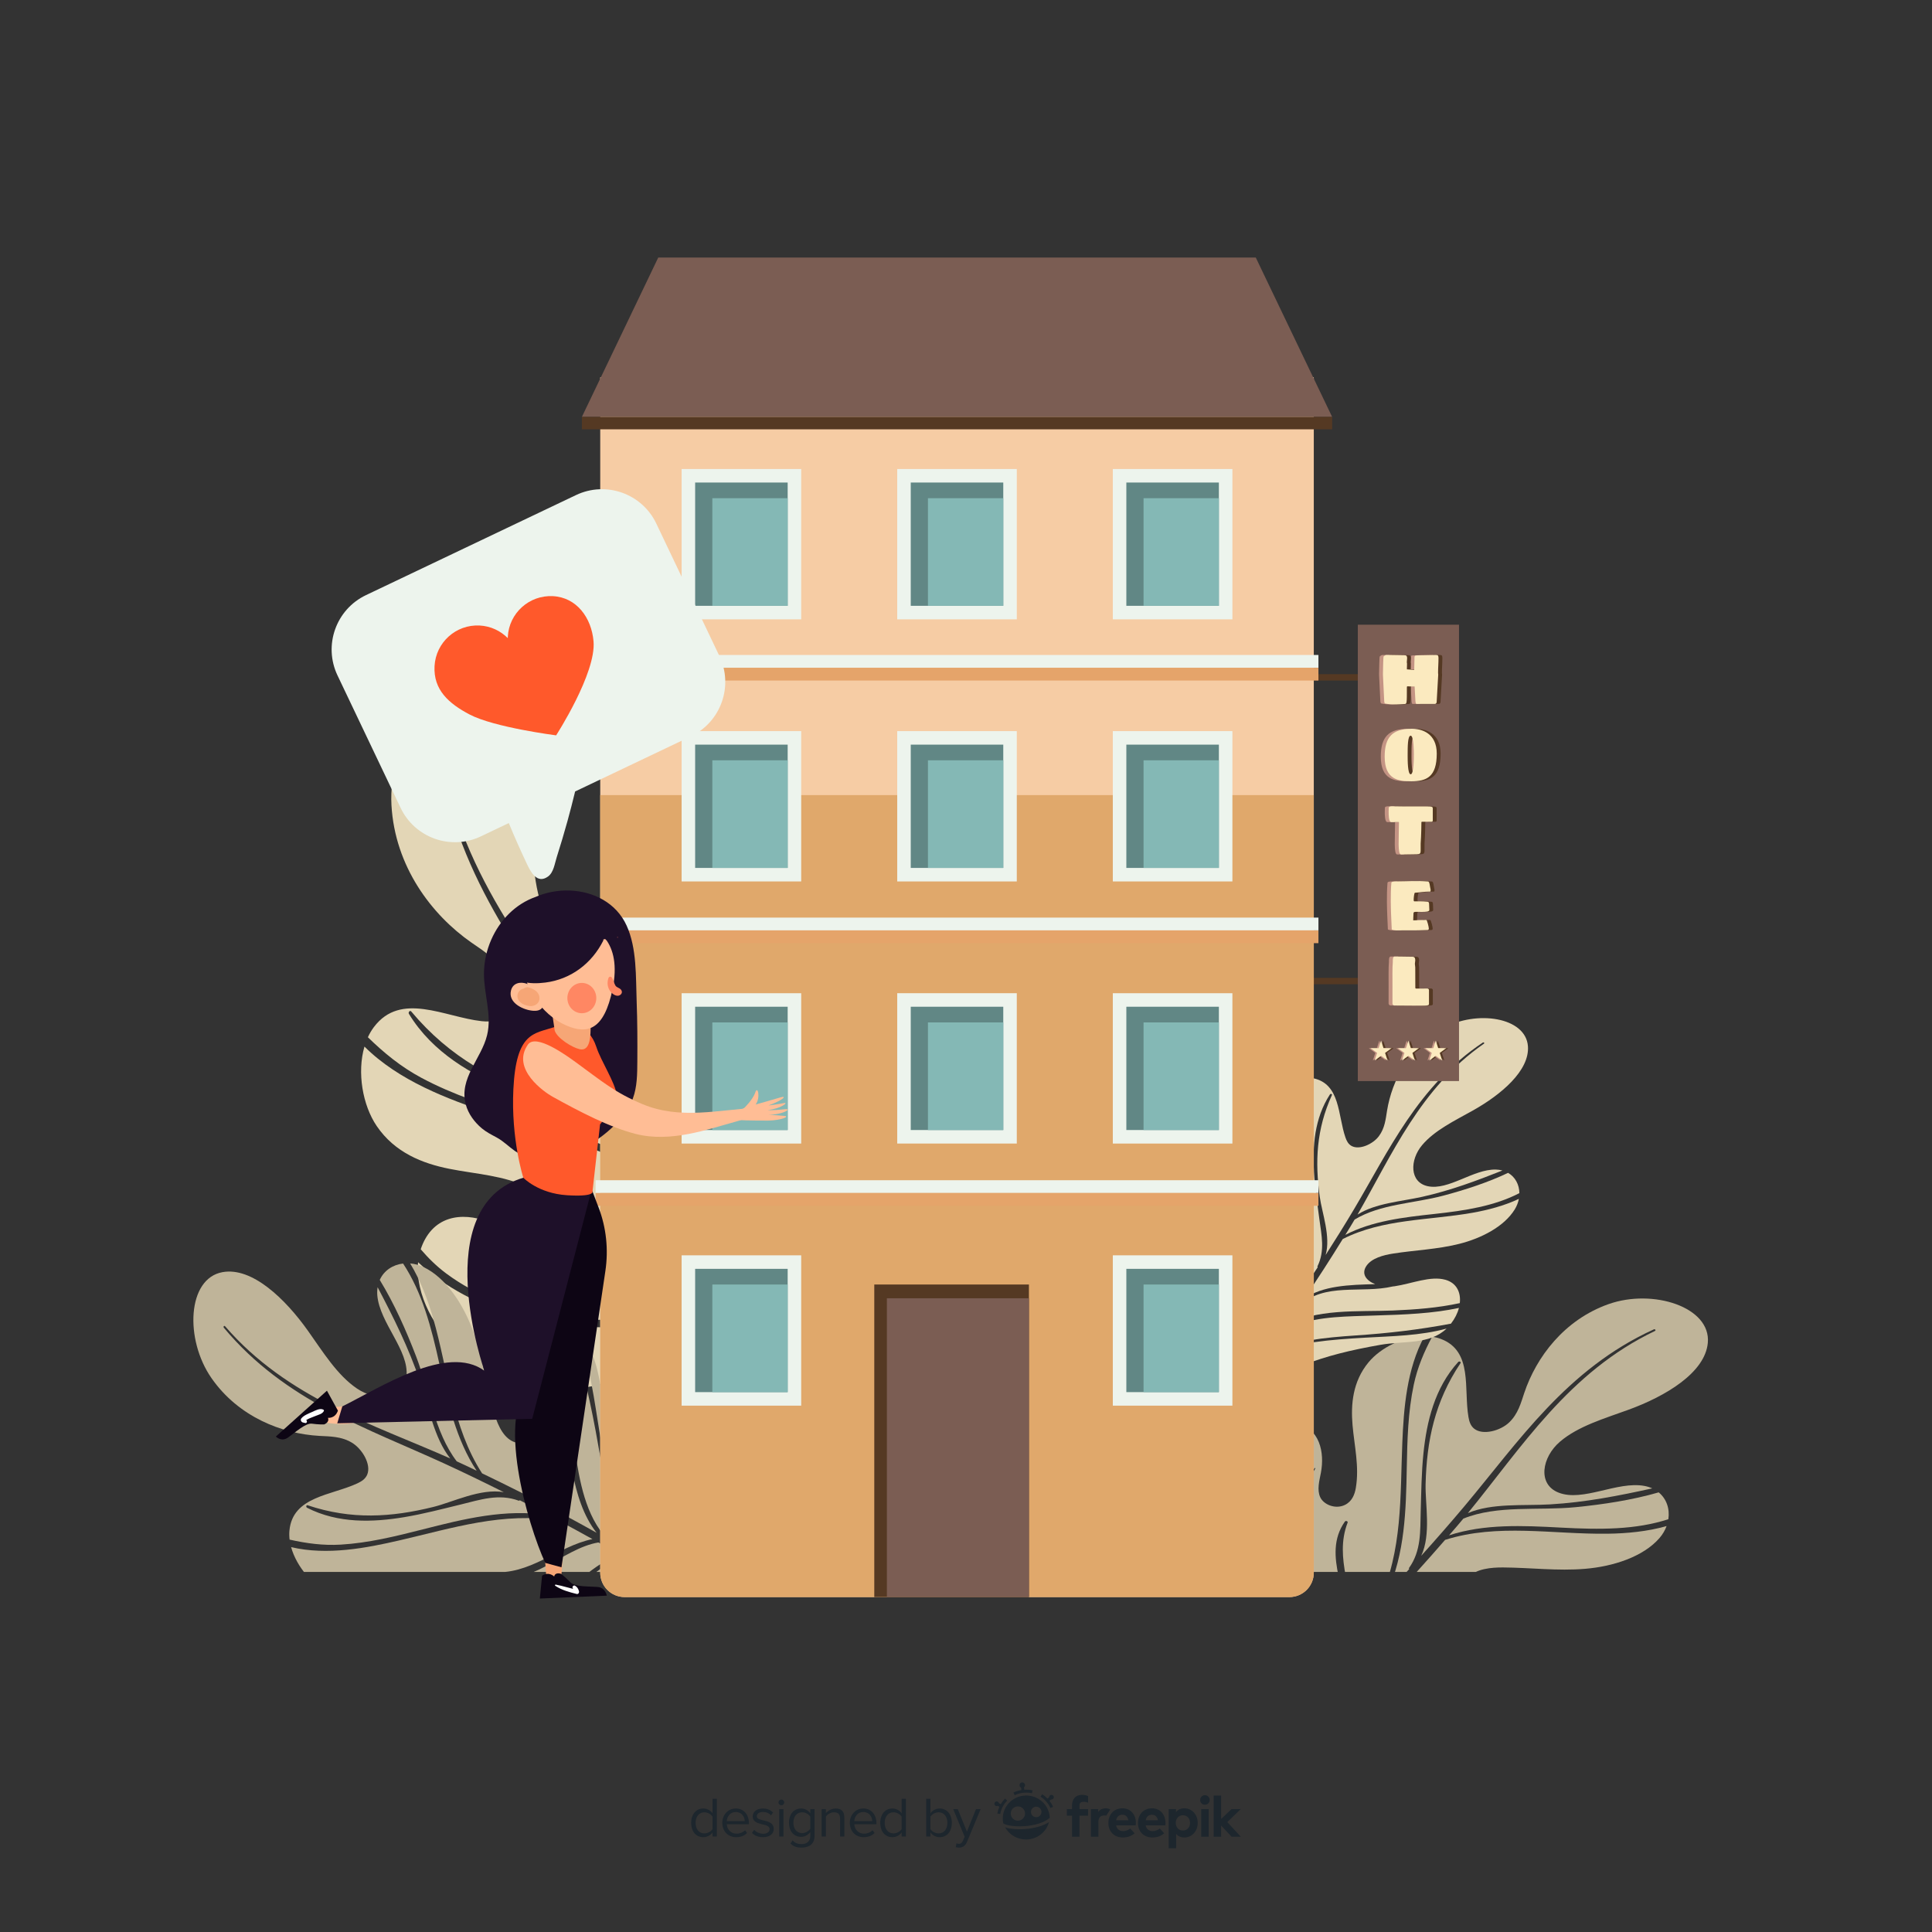 <?xml version="1.0" encoding="utf-8"?>
<!-- Generator: Adobe Illustrator 27.5.0, SVG Export Plug-In . SVG Version: 6.00 Build 0)  -->
<svg version="1.1" xmlns="http://www.w3.org/2000/svg" xmlns:xlink="http://www.w3.org/1999/xlink" x="0px" y="0px"
	 viewBox="0 0 500 500" style="enable-background:new 0 0 500 500;" xml:space="preserve">
<rect x="0" y="0" width="500" height="500" fill="#333333" stroke="none"/>
<g id="BACKGROUND">
	<g>
		<defs>
			<rect id="SVGID_1_" x="9.321" y="145.371" width="455.96" height="261.441"/>
		</defs>
		<clipPath id="SVGID_00000075141281026471037320000004611951156482205350_">
			<use xlink:href="#SVGID_1_"  style="overflow:visible;"/>
		</clipPath>
		<g style="clip-path:url(#SVGID_00000075141281026471037320000004611951156482205350_);">
			<path style="fill:#BFB499;" d="M386.09,423.522c-10.642-1.28-24.693-4.796-34.777-0.491c1.883-1.899,3.735-3.818,5.579-5.741
				c9.142-6.242,20.07-0.621,30.393-1.33c0.19,0.012,0.379,0.03,0.569,0.033c5.533,0.072,11.814-1.518,16.276,0.577
				c3.372,1.583,4.228,4.787,3.309,8.055C400.329,425.003,393.144,424.371,386.09,423.522z"/>
			<path style="fill:#BFB499;" d="M325.704,388.898c-0.027,7.241,1.48,14.466,3.561,21.514c2.594,8.783,7.426,17.694,4.786,26.781
				c-0.018,0.062-0.016,0.119-0.007,0.173c-2.821,2.713-5.666,5.414-8.533,8.102c1.906-4.826,4.13-10.46,4.13-10.46
				c0.564-10.157-8.647-17.843-13.197-26.836c-4.217-8.334-4.368-18.21-0.423-27.509c2.288-5.392,8.051-11.384,14.437-12.593
				C327.034,374.758,325.727,382.475,325.704,388.898z"/>
			<path style="fill:#BFB499;" d="M372.969,429.421c-9.739-0.934-19.342-1.455-28.732,0.587c1.631-1.574,3.232-3.169,4.834-4.763
				c7.201-3.826,16.352-2.961,24.627-1.931c8.969,1.117,17.91,2.583,26.994,2.833c1.998,0.055,4.092,0.036,6.223-0.058
				c-0.715,1.618-1.853,3.186-3.312,4.529C393.247,430.873,383.449,430.426,372.969,429.421z"/>
			<path style="fill:#BFB499;" d="M358.772,415.325c5.231-5.518,10.294-11.133,15.22-16.808c13.648-4.311,27.741-1.417,42.029-1.592
				c4.976-0.061,10.407-0.578,15.293-1.986c-0.397,1.083-1.001,2.136-1.83,3.094c-4.232,4.889-12.039,7.37-19.223,7.972
				s-14.146-0.304-21.252-0.349c-3.156-0.02-6.903,0.357-8.925,2.46c-2.168,2.255-0.846,4.662,1.767,6.214
				C373.911,413.25,365.133,412.048,358.772,415.325z"/>
			<path style="fill:#BFB499;" d="M356.877,414.46c-2.262,2.379-4.544,4.745-6.849,7.096c0.585-9.284-4.877-18.149-1.262-27.516
				c0.13-0.336-0.492-0.571-0.71-0.261c-6.22,8.809,1.694,19.538,0.723,29.042c-1.464,1.485-2.921,2.975-4.401,4.45
				c-0.724-7.294-4.914-13.68-7.57-20.617c-3.615-9.44-1.639-17.986,3.592-26.616c0.054-0.089-0.099-0.17-0.167-0.084
				c-4.934,6.229-6.605,14.009-5.639,21.326c1.215,9.203,7.841,17.268,8.944,26.492c0.01,0.087,0.058,0.154,0.117,0.21
				c-2.653,2.638-5.335,5.26-8.036,7.871c1.414-5.757-0.22-11.343-2.134-17.057c-2.506-7.481-4.904-14.978-5.81-22.696
				c-0.865-7.371-0.448-14.863,2.174-21.96c0.845-2.288,1.956-4.34,3.226-6.285c0.722,0.02,1.448,0.106,2.172,0.27
				c6.318,1.431,7.615,7.732,6.596,13.046c-0.409,2.133-1.035,4.374-0.177,6.288c0.858,1.913,3.916,3.221,6.398,2.011
				c1.876-0.915,2.542-2.755,2.818-4.367c0.945-5.528-0.371-10.869-0.843-16.278c-0.472-5.409,0.044-11.296,4.125-16.246
				c3.19-3.869,9.157-6.777,14.498-6.772c-4.625,8.449-5.382,18.818-5.741,27.54C362.347,387.277,363.009,401.29,356.877,414.46z"/>
			<path style="fill:#BFB499;" d="M390.597,368.097c2.29-2.205,3.005-4.991,3.887-7.62c3.097-9.231,10.301-18.893,21.796-22.967
				c11.495-4.074,26.544,0.746,25.704,10.015c-0.702,7.742-10.94,13.819-20.503,17.307c-6.257,2.282-13.043,4.24-17.757,8.274
				c-4.715,4.034-5.875,11.021-0.362,13.183c6.32,2.478,15.154-3.031,22.215-1.732c0.745,0.137,1.414,0.36,2.028,0.636
				c-8.676,1.902-17.193,3.596-26.466,4.142c-6.843,0.403-15.025-0.408-21.254,2.262c13.866-16.961,26.143-36.521,48.414-47.143
				c0.322-0.154,0.043-0.564-0.286-0.414c-22.579,10.286-34.975,29.042-48.983,45.724c-3.653,4.351-7.408,8.632-11.223,12.874
				c2.606-5.497,1.008-13.432,1.136-18.545c0.283-11.264,2.37-21.362,9.036-31.311c0.213-0.318-0.334-0.588-0.597-0.299
				c-6.109,6.701-8.154,15.461-8.994,23.611c-0.516,5.008-0.565,10.043-0.712,15.068c-0.148,5.044,0.189,10.139-3.018,14.625
				c-0.073,0.102-0.03,0.206,0.05,0.282c-1.899,2.077-3.809,4.146-5.742,6.201c4.66-10.295,4.899-21.441,5.103-32.403
				c0.134-7.193,0.31-14.424,1.816-21.52c0.949-4.476,2.655-8.461,4.751-12.408c0.79,0.119,1.556,0.308,2.283,0.585
				c8.327,3.165,5.845,12.906,7.124,20.244c0.192,1.104,0.527,2.236,1.494,2.993C383.771,371.512,388.307,370.303,390.597,368.097z"
				/>
			<path style="fill:#BFB499;" d="M403.926,395.34c-9.818-0.529-19.798-0.989-28.913,2c0.679-0.787,1.372-1.567,2.045-2.356
				c0.555-0.65,1.105-1.307,1.654-1.967c8.843-3.577,19.416-2.007,29.068-2.962c7.087-0.702,14.595-1.83,21.489-3.832
				c2.051,1.681,2.902,4.294,2.499,6.947C423.249,395.94,414.034,395.885,403.926,395.34z"/>
			<path style="fill:#BFB499;" d="M376.062,430.626c8.255,0.874,17.436,2.224,25.916,1.309c-0.006,0.004-0.011,0.009-0.017,0.013
				c-6.144,4.228-13.938,1.609-21.591,1.699c-19.552,0.23-30.828,2.518-52.29,11.153c5.319-4.628,10.502-9.363,15.538-14.205
				C354.344,428.581,365.141,429.469,376.062,430.626z"/>
		</g>
		<g style="clip-path:url(#SVGID_00000075141281026471037320000004611951156482205350_);">
			<g>
				<path style="fill:#E3D6B6;" d="M197.695,277.405c-5.475,12.82-14.982,29.081-13.281,43.239
					c-1.685-3.043-3.406-6.054-5.135-9.057c-4.463-13.688,6.536-25.283,9.41-38.429c0.084-0.232,0.176-0.462,0.248-0.698
					c2.106-6.882,2.409-15.302,6.649-20.11c3.204-3.633,7.517-3.535,11.262-1.198C204.73,260.168,201.324,268.908,197.695,277.405z"
					/>
				<path style="fill:#E3D6B6;" d="M132.471,340.184c9.03,2.671,18.599,3.422,28.157,3.391c11.911-0.039,24.795-2.826,35.179,3.78
					c0.071,0.045,0.142,0.063,0.213,0.072c2.359,4.511,4.695,9.046,7.007,13.604c-5.331-4.137-11.554-8.966-11.554-8.966
					c-12.475-4.404-25.426,4.296-38.312,6.701c-11.941,2.229-24.325-1.179-34.498-9.493c-5.898-4.82-11.279-14.198-10.463-22.612
					C115.303,333.372,124.46,337.814,132.471,340.184z"/>
				<path style="fill:#E3D6B6;" d="M200.28,295.935c-4.714,11.818-8.863,23.618-9.733,36.085c-1.371-2.61-2.779-5.189-4.185-7.77
					c-2.154-10.384,2.259-21.494,6.56-31.449c4.661-10.791,9.748-21.419,13.37-32.669c0.796-2.474,1.535-5.096,2.194-7.791
					c1.76,1.482,3.303,3.474,4.447,5.785C209.479,271.147,205.352,283.218,200.28,295.935z"/>
				<path style="fill:#E3D6B6;" d="M177.509,308.525c-4.984-8.541-10.149-16.907-15.44-25.124
					c-0.411-18.61,8.336-35.15,13.322-53.052c1.736-6.235,3.07-13.203,3.091-19.816c1.207,0.89,2.302,2.028,3.196,3.412
					c4.563,7.064,4.816,17.715,2.951,26.903c-1.866,9.188-5.533,17.55-8.177,26.406c-1.174,3.933-2.069,8.748-0.18,12.039
					c2.025,3.529,5.512,2.754,8.402,0.058C180.434,288.868,175.736,299.389,177.509,308.525z"/>
				<path style="fill:#E3D6B6;" d="M175.74,310.575c2.146,3.69,4.268,7.401,6.364,11.136c-11.377-4.111-24.435-0.522-34.813-8.447
					c-0.373-0.285-0.892,0.406-0.585,0.791c8.732,10.974,25.009,5.002,36.521,9.676c1.321,2.368,2.65,4.73,3.953,7.115
					c-9.37-1.754-18.869,1.152-28.497,1.941c-13.103,1.074-23.052-4.506-31.92-14.179c-0.091-0.099-0.248,0.061-0.165,0.178
					c5.979,8.429,15.084,13.349,24.571,14.808c11.932,1.836,24.415-3.499,36.332-1.517c0.113,0.019,0.213-0.016,0.305-0.07
					c2.328,4.274,4.624,8.576,6.9,12.899c-6.672-3.863-14.241-3.858-22.073-3.549c-10.253,0.404-20.486,0.667-30.452-1.013
					c-9.518-1.604-18.719-4.855-26.625-10.713c-2.549-1.889-4.705-4.023-6.671-6.317c0.289-0.894,0.659-1.769,1.128-2.613
					c4.088-7.367,12.427-6.691,18.69-3.483c2.513,1.288,5.084,2.886,7.785,2.511c2.701-0.374,5.448-3.716,4.842-7.255
					c-0.459-2.676-2.513-4.177-4.426-5.108c-6.558-3.194-13.704-3.495-20.629-4.877c-6.925-1.382-14.086-4.17-18.779-11.068
					c-3.668-5.392-5.126-13.901-3.174-20.568c8.863,8.852,21.534,13.574,32.292,17.2
					C143.796,293.845,161.531,298.123,175.74,310.575z"/>
				<path style="fill:#E3D6B6;" d="M130.14,251.59c-1.919-3.662-5.136-5.569-8.097-7.628c-10.396-7.229-19.835-19.743-20.733-35.578
					c-0.899-15.835,10.6-32.868,21.866-28.443c9.41,3.697,13.267,18.692,14.138,31.902c0.57,8.643,0.543,17.828,3.862,25.183
					c3.319,7.355,11.62,11.349,16.326,5.255c5.396-6.987,1.736-20.023,5.93-28.365c0.442-0.88,0.965-1.634,1.533-2.3
					c-0.786,11.524-1.773,22.775-4.469,34.55c-1.989,8.69-5.982,18.609-4.918,27.358c-16.125-23.49-36.072-45.942-41.22-77.616
					c-0.074-0.458-0.688-0.259-0.621,0.206c4.617,31.935,23.517,54.244,39.243,77.809c4.101,6.145,8.078,12.393,11.985,18.701
					c-5.914-5.256-16.402-6.151-22.739-8.174c-13.959-4.456-25.806-10.74-35.799-22.687c-0.319-0.382-0.856,0.202-0.591,0.636
					c6.141,10.067,16.333,15.812,26.202,19.83c6.065,2.469,12.333,4.363,18.553,6.377c6.244,2.022,12.727,3.457,17.159,9.095
					c0.101,0.128,0.246,0.113,0.37,0.04c1.901,3.127,3.789,6.265,5.649,9.428c-11.155-9.568-24.984-13.927-38.595-18.175
					c-8.931-2.787-17.895-5.641-26.206-10.106c-5.242-2.816-9.596-6.397-13.76-10.452c0.436-0.943,0.952-1.83,1.562-2.638
					c6.985-9.243,18.242-2.596,27.869-1.521c1.449,0.162,2.983,0.157,4.281-0.774C131.917,261.355,132.059,255.252,130.14,251.59z"
					/>
				<path style="fill:#E3D6B6;" d="M169.007,244.872c-4.237,12.065-8.447,24.357-8.035,36.825c-0.735-1.134-1.456-2.284-2.196-3.412
					c-0.61-0.93-1.229-1.856-1.853-2.781c-1.245-12.344,4.568-24.971,6.89-37.369c1.705-9.103,3.032-18.888,3.044-28.224
					c2.846-1.949,6.418-2.059,9.584-0.589C176.795,220.966,173.37,232.451,169.007,244.872z"/>
				<path style="fill:#E3D6B6;" d="M202.911,292.513c4.099-9.988,9.128-20.958,11.074-31.879c0.003,0.009,0.007,0.017,0.01,0.026
					c3.04,9.211-3.068,17.987-5.743,27.575c-6.834,24.494-8.086,39.405-5.124,69.345c-3.84-8.327-7.864-16.523-12.074-24.572
					C192.446,318.882,197.488,305.726,202.911,292.513z"/>
			</g>
		</g>
		<g style="clip-path:url(#SVGID_00000075141281026471037320000004611951156482205350_);">
			<g>
				<path style="fill:#E3D6B6;" d="M360.502,339.161c-8.717,0.368-20.465-0.612-28.002,4.169c1.264-1.773,2.5-3.557,3.729-5.344
					c6.525-6.214,16.041-3.132,24.24-5.057c0.154-0.015,0.309-0.025,0.461-0.048c4.454-0.668,9.291-2.769,13.151-1.672
					c2.916,0.829,4.025,3.291,3.716,6.036C372.134,338.482,366.28,338.917,360.502,339.161z"/>
				<path style="fill:#E3D6B6;" d="M307.449,319.271c0.929,5.82,3.087,11.427,5.684,16.815c3.236,6.715,8.287,13.239,7.359,20.886
					c-0.006,0.052,0.003,0.097,0.017,0.14c-1.91,2.55-3.841,5.092-5.792,7.628c0.898-4.127,1.945-8.944,1.945-8.944
					c-0.88-8.233-9.288-13.199-14.123-19.826c-4.481-6.141-5.899-14.055-3.949-22.043c1.13-4.631,4.974-10.201,9.945-12.011
					C306.663,307.738,306.625,314.108,307.449,319.271z"/>
				<path style="fill:#E3D6B6;" d="M350.736,345.621c-7.946,0.527-15.729,1.369-23.004,4.242c1.104-1.479,2.181-2.97,3.259-4.46
					c5.282-4.019,12.748-4.525,19.53-4.783c7.351-0.28,14.726-0.275,22.056-1.267c1.612-0.218,3.292-0.508,4.992-0.863
					c-0.362,1.394-1.071,2.803-2.066,4.073C367.216,344.126,359.286,345.053,350.736,345.621z"/>
				<path style="fill:#E3D6B6;" d="M337.481,336.16c3.478-5.12,6.808-10.294,10.021-15.499c10.398-5.254,22.099-4.779,33.554-6.794
					c3.99-0.702,8.284-1.83,12.024-3.602c-0.177,0.922-0.524,1.847-1.064,2.726c-2.758,4.483-8.704,7.501-14.396,8.927
					c-5.692,1.426-11.404,1.612-17.118,2.509c-2.538,0.398-5.498,1.192-6.847,3.147c-1.446,2.096-0.068,3.856,2.235,4.76
					C349.371,332.507,342.161,332.693,337.481,336.16z"/>
				<path style="fill:#E3D6B6;" d="M335.846,335.714c-1.505,2.208-3.028,4.408-4.571,6.599c-0.749-7.534-6.299-13.94-4.625-21.939
					c0.06-0.287-0.47-0.394-0.605-0.117c-3.841,7.893,3.924,15.473,4.392,23.235c-0.981,1.385-1.956,2.773-2.951,4.153
					c-1.538-5.765-5.743-10.344-8.787-15.569c-4.143-7.109-3.677-14.234-0.607-21.852c0.032-0.078-0.102-0.124-0.145-0.045
					c-3.147,5.651-3.467,12.121-1.731,17.872c2.183,7.233,8.564,12.843,10.661,20.108c0.02,0.069,0.066,0.116,0.122,0.153
					c-1.785,2.468-3.595,4.926-5.422,7.377c0.381-4.81-1.665-9.083-3.952-13.422c-2.995-5.681-5.905-11.388-7.646-17.47
					c-1.663-5.808-2.31-11.881-1.135-17.926c0.379-1.949,1.002-3.743,1.767-5.472c0.583-0.078,1.177-0.105,1.78-0.068
					c5.263,0.32,7.132,5.212,7.011,9.615c-0.049,1.767-0.258,3.65,0.683,5.074c0.94,1.424,3.569,2.074,5.404,0.776
					c1.387-0.981,1.68-2.546,1.69-3.878c0.034-4.565-1.724-8.682-2.813-12.966c-1.089-4.283-1.447-9.08,1.182-13.592
					c2.055-3.527,6.467-6.646,10.758-7.343c-2.607,7.394-1.854,15.823-0.998,22.877C336.673,313.16,339.043,324.33,335.846,335.714z
					"/>
				<path style="fill:#E3D6B6;" d="M356.849,294.046c1.55-2.072,1.759-4.403,2.122-6.631c1.276-7.822,5.796-16.529,14.495-21.31
					c8.7-4.781,21.421-2.884,21.963,4.672c0.452,6.312-6.975,12.537-14.199,16.593c-4.727,2.654-9.921,5.118-13.179,8.977
					c-3.258,3.859-3.273,9.625,1.439,10.638c5.402,1.161,11.776-4.424,17.618-4.306c0.616,0.012,1.183,0.104,1.713,0.245
					c-6.72,2.666-13.339,5.145-20.717,6.801c-5.444,1.222-12.123,1.644-16.777,4.606c8.913-15.445,16.209-32.768,32.706-44.223
					c0.239-0.166-0.039-0.459-0.284-0.295c-16.788,11.225-24.285,27.919-33.349,43.159c-2.363,3.974-4.818,7.906-7.326,11.815
					c1.372-4.758-0.953-10.922-1.521-15.047c-1.251-9.085-0.899-17.471,3.15-26.338c0.129-0.283-0.345-0.429-0.519-0.162
					c-4.028,6.185-4.521,13.49-4.127,20.148c0.242,4.091,0.864,8.142,1.405,12.198c0.543,4.072,1.482,8.12-0.505,12.144
					c-0.045,0.092,0.003,0.169,0.077,0.22c-1.253,1.917-2.515,3.831-3.799,5.735c2.393-8.881,1.122-17.867-0.152-26.699
					c-0.836-5.796-1.644-11.628-1.366-17.526c0.175-3.72,1.023-7.145,2.189-10.591c0.65-0.008,1.29,0.043,1.911,0.17
					c7.104,1.45,6.389,9.601,8.38,15.327c0.299,0.862,0.716,1.727,1.593,2.209C351.814,297.684,355.299,296.118,356.849,294.046z"/>
				<path style="fill:#E3D6B6;" d="M371.132,314.181c-7.956,0.863-16.034,1.803-22.964,5.401c0.442-0.721,0.897-1.439,1.334-2.161
					c0.36-0.595,0.716-1.195,1.07-1.797c6.635-4.034,15.334-4.16,22.962-6.194c5.601-1.493,11.484-3.385,16.76-5.898
					c1.868,1.081,2.895,3.069,2.919,5.253C386.733,312.127,379.323,313.292,371.132,314.181z"/>
				<path style="fill:#E3D6B6;" d="M353.378,346.183c6.747-0.381,14.298-0.501,20.99-2.35c-0.004,0.004-0.008,0.009-0.012,0.013
					c-4.381,4.202-10.986,3.122-17.122,4.198c-15.676,2.751-24.434,6.068-40.542,15.821c3.666-4.416,7.208-8.9,10.618-13.45
					C335.664,347.39,344.454,346.687,353.378,346.183z"/>
			</g>
		</g>
		<g style="clip-path:url(#SVGID_00000075141281026471037320000004611951156482205350_);">
			<g>
				<g>
					<path style="fill:#BFB499;" d="M145.674,363.017c1.582,10.602,1.91,25.081,8.73,33.667c-2.33-1.314-4.67-2.592-7.013-3.861
						c-8.439-7.165-5.91-19.191-9.326-28.957c-0.039-0.186-0.071-0.374-0.119-0.557c-1.395-5.355-4.59-10.991-3.751-15.848
						c0.634-3.67,3.498-5.344,6.892-5.323C143.334,348.894,144.626,355.99,145.674,363.017z"/>
				</g>
				<g>
					<path style="fill:#BFB499;" d="M128.266,430.413c6.99-1.89,13.559-5.255,19.805-9.128c7.784-4.826,15.098-11.844,24.56-11.703
						c0.064,0.001,0.118-0.016,0.169-0.039c3.363,2.003,6.72,4.031,10.071,6.085c-5.158-0.561-11.18-1.214-11.18-1.214
						c-9.944,2.144-14.918,13.061-22.387,19.829c-6.921,6.272-16.404,9.032-26.416,7.688c-5.805-0.779-13.109-4.752-15.965-10.59
						C114.278,432.872,122.065,432.09,128.266,430.413z"/>
				</g>
				<g>
					<path style="fill:#BFB499;" d="M154.835,374.109c1.676,9.639,3.715,19.038,8.17,27.553c-1.95-1.156-3.911-2.278-5.872-3.402
						c-5.596-5.931-7.184-14.986-8.38-23.238c-1.297-8.945-2.249-17.955-4.412-26.781c-0.476-1.941-1.049-3.956-1.703-5.986
						c1.75,0.261,3.563,0.944,5.244,1.995C150.869,354.17,153.031,363.737,154.835,374.109z"/>
				</g>
				<g>
					<path style="fill:#BFB499;" d="M144.999,391.531c-6.706-3.584-13.46-6.981-20.236-10.229
						c-7.769-12.021-8.708-26.377-12.659-40.109c-1.376-4.783-3.311-9.883-5.962-14.222c1.149,0.096,2.325,0.4,3.468,0.946
						c5.835,2.787,10.294,9.659,12.775,16.428c2.481,6.768,3.45,13.722,5.288,20.587c0.816,3.049,2.171,6.562,4.734,7.956
						c2.748,1.494,4.719-0.418,5.525-3.348C138.991,377.48,140.155,386.263,144.999,391.531z"/>
				</g>
				<g>
					<path style="fill:#BFB499;" d="M144.666,393.586c2.892,1.552,5.778,3.126,8.656,4.727c-9.107,1.893-16.212,9.506-26.201,8.5
						c-0.359-0.036-0.42,0.625-0.064,0.754c10.141,3.667,18.393-6.804,27.815-8.383c1.82,1.018,3.642,2.03,5.456,3.066
						c-6.843,2.628-11.892,8.359-17.879,12.757c-8.147,5.984-16.911,6.34-26.617,3.58c-0.1-0.028-0.138,0.14-0.037,0.183
						c7.312,3.11,15.258,2.662,22.058-0.206c8.553-3.607,14.577-12.131,23.18-15.636c0.081-0.033,0.133-0.096,0.171-0.169
						c3.247,1.86,6.485,3.752,9.717,5.666c-5.926,0.16-10.88,3.214-15.884,6.572c-6.551,4.397-13.146,8.693-20.349,11.61
						c-6.879,2.785-14.214,4.365-21.753,3.715c-2.43-0.21-4.703-0.738-6.914-1.448c-0.171-0.702-0.281-1.424-0.315-2.166
						c-0.292-6.471,5.441-9.39,10.835-9.814c2.165-0.17,4.492-0.159,6.11-1.493c1.618-1.334,2.07-4.629,0.246-6.702
						c-1.379-1.567-3.329-1.722-4.957-1.561c-5.581,0.551-10.383,3.234-15.474,5.121c-5.092,1.886-10.905,2.947-16.758,0.321
						c-4.575-2.052-8.959-7.037-10.368-12.189c9.371,2.225,19.572,0.21,28.078-1.752
						C117.005,395.505,130.343,391.159,144.666,393.586z"/>
				</g>
				<g>
					<path style="fill:#BFB499;" d="M91.033,373.339c-2.733-1.624-5.608-1.577-8.377-1.732c-9.721-0.543-20.946-4.934-27.916-14.941
						c-6.97-10.007-6.306-25.795,2.855-27.438c7.652-1.372,16.222,6.893,22.116,15.192c3.857,5.43,7.541,11.456,12.679,14.934
						c5.138,3.479,12.183,2.749,12.809-3.139c0.717-6.75-6.934-13.812-7.549-20.964c-0.065-0.755-0.027-1.459,0.077-2.124
						c4.13,7.863,8.018,15.628,10.999,24.426c2.2,6.493,3.583,14.597,7.806,19.897c-20.026-8.883-42.137-15.546-58.274-34.212
						c-0.233-0.27-0.555,0.107-0.324,0.385c15.894,19.052,37.262,26.042,57.057,35.136c5.162,2.371,10.285,4.86,15.385,7.415
						c-5.991-1.058-13.22,2.583-18.185,3.812c-10.937,2.708-21.227,3.368-32.586-0.428c-0.363-0.121-0.479,0.477-0.131,0.655
						c8.079,4.117,17.068,3.771,25.15,2.425c4.966-0.827,9.835-2.113,14.719-3.301c4.904-1.192,9.727-2.866,14.902-0.96
						c0.118,0.043,0.207-0.025,0.258-0.123c2.505,1.282,5.007,2.575,7.499,3.897c-11.161-1.77-21.973,0.95-32.598,3.654
						c-6.972,1.774-13.992,3.518-21.234,3.944c-4.568,0.269-8.862-0.322-13.223-1.298c-0.095-0.793-0.114-1.582-0.04-2.357
						c0.849-8.868,10.899-9.053,17.636-12.228c1.014-0.478,2.017-1.1,2.491-2.232C96.132,379.018,93.765,374.964,91.033,373.339z"/>
				</g>
				<g>
					<path style="fill:#BFB499;" d="M113.776,353.275c2.088,9.608,4.285,19.354,9.581,27.353c-0.938-0.447-1.874-0.909-2.813-1.349
						c-0.774-0.363-1.553-0.72-2.334-1.074c-5.79-7.581-7.073-18.193-10.549-27.248c-2.552-6.648-5.627-13.59-9.382-19.709
						c1.078-2.423,3.373-3.935,6.038-4.249C109.241,334.482,111.627,343.383,113.776,353.275z"/>
				</g>
				<g>
					<path style="fill:#BFB499;" d="M155.179,370.808c-1.342-8.193-2.469-17.403-5.597-25.338c0.006,0.005,0.011,0.008,0.017,0.013
						c5.703,4.806,5.24,13.015,7.353,20.372c5.397,18.794,10.587,29.063,24.594,47.475c-5.87-3.905-11.809-7.65-17.81-11.224
						C158.954,392.293,156.953,381.645,155.179,370.808z"/>
				</g>
			</g>
		</g>
	</g>
</g>
<g id="OBJECTS">
	<g>
		<rect x="336.592" y="174.468" style="fill:#553923;" width="23.787" height="1.654"/>
		<rect x="336.592" y="253.069" style="fill:#553923;" width="23.787" height="1.654"/>
		<rect x="351.401" y="161.672" style="fill:#7B5D53;" width="26.191" height="118.107"/>
		<path style="fill:#F6CCA4;" d="M333.694,413.321H161.652c-3.487,0-6.314-2.827-6.314-6.314V97.655h184.67v309.352
			C340.008,410.494,337.181,413.321,333.694,413.321z"/>
		<path style="fill:#E0A86B;" d="M333.694,413.321H161.652c-3.487,0-6.314-2.827-6.314-6.314V205.769h184.67v201.239
			C340.008,410.494,337.181,413.321,333.694,413.321z"/>
		<g>
			<g>
				<path style="fill:#C49484;" d="M365.025,172.076c0.025-0.656,0.034-1.349,0.034-1.423c0-0.887-0.034-1.053,0.823-1.053
					c0.437,0,4.216-0.092,4.636-0.092c0.531,0,0.763,0.065,0.763,0.73c0,1.533-0.111,2.457-0.111,3.962
					c0,0.139,0.043,0.259,0.043,0.379l-0.411,7.167c0,0.148-0.223,0.434-0.403,0.434h-4.824c-0.172,0-0.257-0.489-0.283-1.007
					l-0.188-3.473c-0.026,0-1.791-0.083-1.876-0.083c-0.129,0-0.129,0.212-0.129,0.323c0,4.24-0.008,4.258-0.643,4.258
					c-0.651,0.046-1.285,0.083-1.902,0.092c-1.063,0.028-2.297-0.018-3.119-0.24c-0.12-0.028-0.197-0.453-0.197-0.517l-0.334-6.881
					v-0.176v-0.184c0-0.629,0.095-4.295,0.146-4.35c0.086-0.093,0.411-0.462,0.806-0.434h1.003c0.085,0,3.428,0.056,3.488,0.056
					c0.548,0,0.814,0.101,0.814,0.794c0,0.148-0.077,0.832-0.077,1.025c0,0.102,0.051,0.222,0.051,0.36
					c0,0.49-0.034,0.933-0.034,1.487c0.531,0,1.337,0.138,1.902,0.138L365.025,172.076z"/>
				<path style="fill:#C49484;" d="M357.351,195.826c0-5.135,2.048-7.223,7.052-7.223c2.545,0,6.427,1.145,6.427,6.428
					c0,6.059-2.665,7.167-6.598,7.167C360.822,202.198,357.351,201.709,357.351,195.826z M364.086,200.388
					c0.814,0,0.814-4.165,0.814-5.209c0-0.333,0-4.784-0.814-4.784c-0.788,0-0.788,2.854-0.788,5.163
					C363.298,196.703,363.298,200.388,364.086,200.388z"/>
				<path style="fill:#C49484;" d="M360.976,212.756h-1.936c-0.66,0-0.66-1.912-0.66-2.688c0-0.194,0.025-0.97,0.025-0.998
					c0-0.36,0.608-0.406,0.883-0.406c0.857,0,1.782,0.037,2.64,0.037h6.315c1.551,0,1.56,0.176,1.56,0.545v3.131
					c0,0.296-0.309,0.296-0.471,0.296c-0.643,0-1.611-0.009-2.271-0.009c-0.172,0-0.206-0.018-0.206,0.452
					c0,0.36-0.026,2.928-0.188,5.2v1.819c0,0.933-0.334,0.868-1.02,0.942c-1.405,0-2.125,0.056-4.053,0.056
					c-0.943,0-0.548-4.184-0.548-8.322C361.044,212.802,361.018,212.784,360.976,212.756z"/>
				<path style="fill:#C49484;" d="M359.081,228.489c0-0.342,0.711-0.379,1.294-0.379c2.93,0,5.038-0.231,8.2,0.018
					c0.437,0,0.437,1.21,0.668,2.097c0.026,0.628-0.103,0.517-0.402,0.517c-1.166,0-2.443,0.222-3.651,0.296
					c-0.214,0-0.334,1.441-0.334,1.838c0,0.342,0.077,0.397,0.274,0.397c1.063,0,2.082-0.037,3.11,0.074
					c0.368,0.046,0.488-0.009,0.6,0.434l0.068,1.69v0.056c0,0.434-1.003,0.471-2.04,0.471c-2.014,0-2.074-0.213-2.074,0.757
					c0,0.471-0.077,0.915-0.051,1.432c1.131,0,2.271-0.111,3.376-0.111c0.223,0,0.66,1.875,0.66,2.217
					c0,0.222-0.103,0.397-0.352,0.397c-0.848,0-1.602,0.074-2.485,0.074c-1.842,0-3.702,0.019-5.552,0.019
					c-0.189,0-1.226-0.129-1.208-0.268c0-0.832-0.189-3.482-0.189-4.387c0-0.813-0.06-1.228-0.06-2.78
					C358.935,231.749,358.935,230.197,359.081,228.489z"/>
				<path style="fill:#C49484;" d="M359.37,255.559c0-2.318-0.052-5.246,0.085-6.585c0-0.48-0.051-1.432,0.471-1.432
					c2.014,0,2.665,0.055,4.088,0.055c0.788,0,1.251-0.074,1.251,0.961c0,0.084-0.095,0.785-0.095,0.878
					c0,0.139,0.095,0.915,0.095,0.942c0.025,1.921,0.017,3.454,0.017,5.034c0,0.36-0.035,0.434,0.368,0.434
					c0.814,0,1.731-0.019,2.733-0.019c0.249,0,0.437,0.203,0.437,0.379v3.63c0,0.129,0.009,0.415-1.225,0.415h-2.563
					c-1.971,0-3.265-0.037-5.21-0.037c-0.205,0-0.454-0.268-0.454-0.489V255.559z"/>
			</g>
		</g>
		<g>
			<g>
				<path style="fill:#553923;" d="M367.025,172.076c0.025-0.656,0.034-1.349,0.034-1.423c0-0.887-0.034-1.053,0.823-1.053
					c0.437,0,4.216-0.092,4.636-0.092c0.531,0,0.763,0.065,0.763,0.73c0,1.533-0.111,2.457-0.111,3.962
					c0,0.139,0.043,0.259,0.043,0.379l-0.411,7.167c0,0.148-0.223,0.434-0.403,0.434h-4.824c-0.172,0-0.257-0.489-0.283-1.007
					l-0.188-3.473c-0.026,0-1.791-0.083-1.876-0.083c-0.129,0-0.129,0.212-0.129,0.323c0,4.24-0.008,4.258-0.643,4.258
					c-0.651,0.046-1.285,0.083-1.902,0.092c-1.063,0.028-2.297-0.018-3.119-0.24c-0.12-0.028-0.197-0.453-0.197-0.517l-0.334-6.881
					v-0.176v-0.184c0-0.629,0.095-4.295,0.146-4.35c0.086-0.093,0.411-0.462,0.806-0.434h1.003c0.085,0,3.428,0.056,3.488,0.056
					c0.548,0,0.814,0.101,0.814,0.794c0,0.148-0.077,0.832-0.077,1.025c0,0.102,0.051,0.222,0.051,0.36
					c0,0.49-0.034,0.933-0.034,1.487c0.531,0,1.337,0.138,1.902,0.138L367.025,172.076z"/>
				<path style="fill:#553923;" d="M359.351,195.826c0-5.135,2.048-7.223,7.052-7.223c2.545,0,6.427,1.145,6.427,6.428
					c0,6.059-2.665,7.167-6.598,7.167C362.822,202.198,359.351,201.709,359.351,195.826z M366.086,200.388
					c0.814,0,0.814-4.165,0.814-5.209c0-0.333,0-4.784-0.814-4.784c-0.788,0-0.788,2.854-0.788,5.163
					C365.298,196.703,365.298,200.388,366.086,200.388z"/>
				<path style="fill:#553923;" d="M362.976,212.756h-1.936c-0.66,0-0.66-1.912-0.66-2.688c0-0.194,0.025-0.97,0.025-0.998
					c0-0.36,0.608-0.406,0.883-0.406c0.857,0,1.782,0.037,2.64,0.037h6.315c1.551,0,1.56,0.176,1.56,0.545v3.131
					c0,0.296-0.309,0.296-0.471,0.296c-0.643,0-1.611-0.009-2.271-0.009c-0.172,0-0.206-0.018-0.206,0.452
					c0,0.36-0.026,2.928-0.188,5.2v1.819c0,0.933-0.334,0.868-1.02,0.942c-1.405,0-2.125,0.056-4.053,0.056
					c-0.943,0-0.548-4.184-0.548-8.322C363.044,212.802,363.018,212.784,362.976,212.756z"/>
				<path style="fill:#553923;" d="M361.081,228.489c0-0.342,0.711-0.379,1.294-0.379c2.93,0,5.038-0.231,8.2,0.018
					c0.437,0,0.437,1.21,0.668,2.097c0.026,0.628-0.103,0.517-0.402,0.517c-1.166,0-2.443,0.222-3.651,0.296
					c-0.214,0-0.334,1.441-0.334,1.838c0,0.342,0.077,0.397,0.274,0.397c1.063,0,2.082-0.037,3.11,0.074
					c0.368,0.046,0.488-0.009,0.6,0.434l0.068,1.69v0.056c0,0.434-1.003,0.471-2.04,0.471c-2.014,0-2.074-0.213-2.074,0.757
					c0,0.471-0.077,0.915-0.051,1.432c1.131,0,2.271-0.111,3.376-0.111c0.223,0,0.66,1.875,0.66,2.217
					c0,0.222-0.103,0.397-0.352,0.397c-0.848,0-1.602,0.074-2.485,0.074c-1.842,0-3.702,0.019-5.552,0.019
					c-0.189,0-1.226-0.129-1.208-0.268c0-0.832-0.189-3.482-0.189-4.387c0-0.813-0.06-1.228-0.06-2.78
					C360.935,231.749,360.935,230.197,361.081,228.489z"/>
				<path style="fill:#553923;" d="M361.37,255.559c0-2.318-0.052-5.246,0.085-6.585c0-0.48-0.051-1.432,0.471-1.432
					c2.014,0,2.665,0.055,4.088,0.055c0.788,0,1.251-0.074,1.251,0.961c0,0.084-0.095,0.785-0.095,0.878
					c0,0.139,0.095,0.915,0.095,0.942c0.025,1.921,0.017,3.454,0.017,5.034c0,0.36-0.035,0.434,0.368,0.434
					c0.814,0,1.731-0.019,2.733-0.019c0.249,0,0.437,0.203,0.437,0.379v3.63c0,0.129,0.009,0.415-1.225,0.415h-2.563
					c-1.971,0-3.265-0.037-5.21-0.037c-0.205,0-0.454-0.268-0.454-0.489V255.559z"/>
			</g>
		</g>
		<g>
			<g>
				<path style="fill:#FBEABF;" d="M366.025,172.076c0.025-0.656,0.034-1.349,0.034-1.423c0-0.887-0.034-1.053,0.823-1.053
					c0.437,0,4.216-0.092,4.636-0.092c0.531,0,0.763,0.065,0.763,0.73c0,1.533-0.111,2.457-0.111,3.962
					c0,0.139,0.043,0.259,0.043,0.379l-0.411,7.167c0,0.148-0.223,0.434-0.403,0.434h-4.824c-0.172,0-0.257-0.489-0.283-1.007
					l-0.188-3.473c-0.026,0-1.791-0.083-1.876-0.083c-0.129,0-0.129,0.212-0.129,0.323c0,4.24-0.008,4.258-0.643,4.258
					c-0.651,0.046-1.285,0.083-1.902,0.092c-1.063,0.028-2.297-0.018-3.119-0.24c-0.12-0.028-0.197-0.453-0.197-0.517l-0.334-6.881
					v-0.176v-0.184c0-0.629,0.095-4.295,0.146-4.35c0.086-0.093,0.411-0.462,0.806-0.434h1.003c0.085,0,3.428,0.056,3.488,0.056
					c0.548,0,0.814,0.101,0.814,0.794c0,0.148-0.077,0.832-0.077,1.025c0,0.102,0.051,0.222,0.051,0.36
					c0,0.49-0.034,0.933-0.034,1.487c0.531,0,1.337,0.138,1.902,0.138L366.025,172.076z"/>
				<path style="fill:#FBEABF;" d="M358.351,195.826c0-5.135,2.048-7.223,7.052-7.223c2.545,0,6.427,1.145,6.427,6.428
					c0,6.059-2.665,7.167-6.598,7.167C361.822,202.198,358.351,201.709,358.351,195.826z M365.086,200.388
					c0.814,0,0.814-4.165,0.814-5.209c0-0.333,0-4.784-0.814-4.784c-0.788,0-0.788,2.854-0.788,5.163
					C364.298,196.703,364.298,200.388,365.086,200.388z"/>
				<path style="fill:#FBEABF;" d="M361.976,212.756h-1.936c-0.66,0-0.66-1.912-0.66-2.688c0-0.194,0.025-0.97,0.025-0.998
					c0-0.36,0.608-0.406,0.883-0.406c0.857,0,1.782,0.037,2.64,0.037h6.315c1.551,0,1.56,0.176,1.56,0.545v3.131
					c0,0.296-0.309,0.296-0.471,0.296c-0.643,0-1.611-0.009-2.271-0.009c-0.172,0-0.206-0.018-0.206,0.452
					c0,0.36-0.026,2.928-0.188,5.2v1.819c0,0.933-0.334,0.868-1.02,0.942c-1.405,0-2.125,0.056-4.053,0.056
					c-0.943,0-0.548-4.184-0.548-8.322C362.044,212.802,362.018,212.784,361.976,212.756z"/>
				<path style="fill:#FBEABF;" d="M360.081,228.489c0-0.342,0.711-0.379,1.294-0.379c2.93,0,5.038-0.231,8.2,0.018
					c0.437,0,0.437,1.21,0.668,2.097c0.026,0.628-0.103,0.517-0.402,0.517c-1.166,0-2.443,0.222-3.651,0.296
					c-0.214,0-0.334,1.441-0.334,1.838c0,0.342,0.077,0.397,0.274,0.397c1.063,0,2.082-0.037,3.11,0.074
					c0.368,0.046,0.488-0.009,0.6,0.434l0.068,1.69v0.056c0,0.434-1.003,0.471-2.04,0.471c-2.014,0-2.074-0.213-2.074,0.757
					c0,0.471-0.077,0.915-0.051,1.432c1.131,0,2.271-0.111,3.376-0.111c0.223,0,0.66,1.875,0.66,2.217
					c0,0.222-0.103,0.397-0.352,0.397c-0.848,0-1.602,0.074-2.485,0.074c-1.842,0-3.702,0.019-5.552,0.019
					c-0.189,0-1.226-0.129-1.208-0.268c0-0.832-0.189-3.482-0.189-4.387c0-0.813-0.06-1.228-0.06-2.78
					C359.935,231.749,359.935,230.197,360.081,228.489z"/>
				<path style="fill:#FBEABF;" d="M360.37,255.559c0-2.318-0.052-5.246,0.085-6.585c0-0.48-0.051-1.432,0.471-1.432
					c2.014,0,2.665,0.055,4.088,0.055c0.788,0,1.251-0.074,1.251,0.961c0,0.084-0.095,0.785-0.095,0.878
					c0,0.139,0.095,0.915,0.095,0.942c0.025,1.921,0.017,3.454,0.017,5.034c0,0.36-0.035,0.434,0.368,0.434
					c0.814,0,1.731-0.019,2.733-0.019c0.249,0,0.437,0.203,0.437,0.379v3.63c0,0.129,0.009,0.415-1.225,0.415h-2.563
					c-1.971,0-3.265-0.037-5.21-0.037c-0.205,0-0.454-0.268-0.454-0.489V255.559z"/>
			</g>
		</g>
		<g>
			<g>
				<g>
					<path style="fill:#EDF4ED;" d="M207.349,160.285h-30.947v-38.906h30.947V160.285z M183.402,153.285h16.947v-24.906h-16.947
						V153.285z"/>
				</g>
			</g>
			<g>
				<g>
					<path style="fill:#EDF4ED;" d="M263.147,160.285H232.2v-38.906h30.946V160.285z M239.2,153.285h16.946v-24.906H239.2V153.285z"
						/>
				</g>
			</g>
			<g>
				<g>
					<path style="fill:#EDF4ED;" d="M318.944,160.285h-30.946v-38.906h30.946V160.285z M294.998,153.285h16.946v-24.906h-16.946
						V153.285z"/>
				</g>
			</g>
			<g>
				<g>
					<path style="fill:#EDF4ED;" d="M207.349,228.117h-30.947v-38.905h30.947V228.117z M183.402,221.117h16.947v-24.905h-16.947
						V221.117z"/>
				</g>
			</g>
			<g>
				<g>
					<path style="fill:#EDF4ED;" d="M263.147,228.117H232.2v-38.905h30.946V228.117z M239.2,221.117h16.946v-24.905H239.2V221.117z"
						/>
				</g>
			</g>
			<g>
				<g>
					<path style="fill:#EDF4ED;" d="M318.944,228.117h-30.946v-38.905h30.946V228.117z M294.998,221.117h16.946v-24.905h-16.946
						V221.117z"/>
				</g>
			</g>
			<g>
				<g>
					<path style="fill:#EDF4ED;" d="M207.349,295.949h-30.947v-38.905h30.947V295.949z M183.402,288.949h16.947v-24.905h-16.947
						V288.949z"/>
				</g>
			</g>
			<g>
				<g>
					<path style="fill:#EDF4ED;" d="M263.147,295.949H232.2v-38.905h30.946V295.949z M239.2,288.949h16.946v-24.905H239.2V288.949z"
						/>
				</g>
			</g>
			<g>
				<g>
					<path style="fill:#EDF4ED;" d="M318.944,295.949h-30.946v-38.905h30.946V295.949z M294.998,288.949h16.946v-24.905h-16.946
						V288.949z"/>
				</g>
			</g>
			<g>
				<g>
					<path style="fill:#EDF4ED;" d="M207.349,363.781h-30.947v-38.905h30.947V363.781z M183.402,356.781h16.947v-24.905h-16.947
						V356.781z"/>
				</g>
			</g>
			<g>
				<g>
					<path style="fill:#EDF4ED;" d="M318.944,363.781h-30.946v-38.905h30.946V363.781z M294.998,356.781h16.946v-24.905h-16.946
						V356.781z"/>
				</g>
			</g>
		</g>
		<g>
			<g>
				<rect x="179.902" y="124.879" style="fill:#618785;" width="23.946" height="31.906"/>
				<rect x="184.354" y="128.934" style="fill:#84B8B5;" width="19.494" height="27.851"/>
			</g>
			<g>
				<rect x="235.7" y="124.879" style="fill:#618785;" width="23.946" height="31.906"/>
				<rect x="240.152" y="128.934" style="fill:#84B8B5;" width="19.494" height="27.851"/>
			</g>
			<g>
				<rect x="291.498" y="124.879" style="fill:#618785;" width="23.946" height="31.906"/>
				<rect x="295.95" y="128.934" style="fill:#84B8B5;" width="19.494" height="27.851"/>
			</g>
		</g>
		<g>
			<g>
				<rect x="179.902" y="192.712" style="fill:#618785;" width="23.946" height="31.906"/>
				<rect x="184.354" y="196.766" style="fill:#84B8B5;" width="19.494" height="27.851"/>
			</g>
			<g>
				<rect x="235.7" y="192.712" style="fill:#618785;" width="23.946" height="31.906"/>
				<rect x="240.152" y="196.766" style="fill:#84B8B5;" width="19.494" height="27.851"/>
			</g>
			<g>
				<rect x="291.498" y="192.712" style="fill:#618785;" width="23.946" height="31.906"/>
				<rect x="295.95" y="196.766" style="fill:#84B8B5;" width="19.494" height="27.851"/>
			</g>
		</g>
		<g>
			<g>
				<rect x="179.902" y="260.544" style="fill:#618785;" width="23.946" height="31.906"/>
				<rect x="184.354" y="264.599" style="fill:#84B8B5;" width="19.494" height="27.851"/>
			</g>
			<g>
				<rect x="235.7" y="260.544" style="fill:#618785;" width="23.946" height="31.906"/>
				<rect x="240.152" y="264.599" style="fill:#84B8B5;" width="19.494" height="27.851"/>
			</g>
			<g>
				<rect x="291.498" y="260.544" style="fill:#618785;" width="23.946" height="31.906"/>
				<rect x="295.95" y="264.599" style="fill:#84B8B5;" width="19.494" height="27.851"/>
			</g>
		</g>
		<g>
			<g>
				<rect x="179.902" y="328.376" style="fill:#618785;" width="23.946" height="31.906"/>
				<rect x="184.354" y="332.431" style="fill:#84B8B5;" width="19.494" height="27.851"/>
			</g>
			<g>
				<rect x="291.498" y="328.376" style="fill:#618785;" width="23.946" height="31.906"/>
				<rect x="295.95" y="332.431" style="fill:#84B8B5;" width="19.494" height="27.851"/>
			</g>
		</g>
		<rect x="154.138" y="169.506" style="fill:#EDF4ED;" width="187.071" height="3.308"/>
		<rect x="154.138" y="172.814" style="fill:#E5A46A;" width="187.071" height="3.308"/>
		<rect x="154.138" y="237.474" style="fill:#EDF4ED;" width="187.071" height="3.308"/>
		<rect x="154.138" y="240.782" style="fill:#E5A46A;" width="187.071" height="3.308"/>
		<rect x="154.138" y="305.442" style="fill:#EDF4ED;" width="187.071" height="3.308"/>
		<rect x="154.138" y="308.75" style="fill:#E5A46A;" width="187.071" height="3.308"/>
		<rect x="226.263" y="332.431" style="fill:#553923;" width="40.021" height="80.89"/>
		<rect x="229.526" y="335.993" style="fill:#7B5D53;" width="36.758" height="77.328"/>
		<g>
			<polygon style="fill:#553923;" points="357.967,269.303 358.607,271.273 360.679,271.273 359.003,272.49 359.643,274.461 
				357.967,273.243 356.291,274.461 356.931,272.49 355.255,271.273 357.327,271.273 			"/>
			<polygon style="fill:#553923;" points="365.042,269.303 365.682,271.273 367.754,271.273 366.078,272.49 366.718,274.461 
				365.042,273.243 363.366,274.461 364.006,272.49 362.33,271.273 364.402,271.273 			"/>
			<polygon style="fill:#553923;" points="372.117,269.303 372.757,271.273 374.828,271.273 373.152,272.49 373.793,274.461 
				372.117,273.243 370.441,274.461 371.081,272.49 369.405,271.273 371.476,271.273 			"/>
		</g>
		<g>
			<polygon style="fill:#C49484;" points="356.967,269.303 357.607,271.273 359.679,271.273 358.003,272.49 358.643,274.461 
				356.967,273.243 355.291,274.461 355.931,272.49 354.255,271.273 356.327,271.273 			"/>
			<polygon style="fill:#C49484;" points="364.042,269.303 364.682,271.273 366.754,271.273 365.078,272.49 365.718,274.461 
				364.042,273.243 362.366,274.461 363.006,272.49 361.33,271.273 363.402,271.273 			"/>
			<polygon style="fill:#C49484;" points="371.117,269.303 371.757,271.273 373.828,271.273 372.152,272.49 372.793,274.461 
				371.117,273.243 369.441,274.461 370.081,272.49 368.405,271.273 370.476,271.273 			"/>
		</g>
		<g>
			<polygon style="fill:#FBEABF;" points="357.422,269.303 358.062,271.273 360.134,271.273 358.458,272.49 359.098,274.461 
				357.422,273.243 355.746,274.461 356.386,272.49 354.71,271.273 356.782,271.273 			"/>
			<polygon style="fill:#FBEABF;" points="364.497,269.303 365.137,271.273 367.208,271.273 365.532,272.49 366.172,274.461 
				364.497,273.243 362.821,274.461 363.461,272.49 361.785,271.273 363.856,271.273 			"/>
			<polygon style="fill:#FBEABF;" points="371.571,269.303 372.211,271.273 374.283,271.273 372.607,272.49 373.247,274.461 
				371.571,273.243 369.895,274.461 370.536,272.49 368.86,271.273 370.931,271.273 			"/>
		</g>
	</g>
	<g>
		<path style="fill:#EDF4ED;" d="M149.069,128.126l-54.351,25.891c-7.775,3.704-11.075,13.009-7.372,20.783l16.328,34.276
			c3.704,7.775,13.009,11.075,20.783,7.372l7.223-3.441c1.434,3.517,2.995,6.985,4.604,10.409c0.983,2.092,2.66,5.504,5.543,3.428
			c1.455-1.048,1.737-3.376,2.237-4.947c0.982-3.087,1.907-6.192,2.774-9.314c0.714-2.572,1.375-5.157,2.003-7.75l29.968-14.276
			c7.775-3.704,11.075-13.009,7.372-20.783l-16.328-34.276C166.149,127.723,156.844,124.423,149.069,128.126z"/>
	</g>
	<path style="fill:#FF592B;" d="M143.099,154.284c-6.127-0.324-11.356,4.381-11.68,10.508c-0.006,0.12,0.002,0.238-0.001,0.357
		c-1.874-1.884-4.417-3.115-7.279-3.266c-6.127-0.324-11.356,4.381-11.68,10.508c-0.324,6.127,3.664,9.684,9.098,12.532
		c6.374,3.34,22.368,5.385,22.368,5.385s10.402-16.086,9.681-24.344C153.074,159.851,149.226,154.607,143.099,154.284z"/>
	<polygon style="fill:#7B5D53;" points="324.992,66.651 170.355,66.651 150.589,107.895 344.757,107.895 	"/>
	<rect x="150.589" y="107.895" style="fill:#553923;" width="194.168" height="3.214"/>
	<g>
		<g>
			<path style="fill:#1E1029;" d="M138.848,232.881c-7.083,3.084-12.058,10.888-12.079,18.945
				c-0.014,5.532,2.079,11.135,0.725,16.481c-1.398,5.518-6.335,10.1-5.744,15.777c0.432,4.153,3.837,7.345,7.492,8.99
				c0.836,0.376,1.71,0.703,2.426,1.291c0.601,0.493,1.062,1.147,1.615,1.698c2.229,2.22,5.638,2.503,8.682,2.076
				c4.972-0.697,9.678-2.945,13.747-6.029c2.811-2.13,5.42-4.778,6.686-8.168c1.086-2.907,1.1-6.117,1.099-9.24
				c-0.001-6.483-0.003-12.97-0.387-19.441c-0.5-8.406-0.379-16.424-7.245-20.768c-6.845-4.33-18.319-2.678-23.25,3.928"/>
			<g>
				<path style="fill:#1E1029;" d="M138.637,232.113c-5.249,1.838-9.293,6.032-11.509,11.09c-1.19,2.716-1.844,5.657-1.878,8.623
					c-0.062,5.36,2.107,10.742,0.807,16.084c-1.494,6.139-7.332,11.11-5.516,17.924c0.648,2.433,2.246,4.578,4.154,6.178
					c1.169,0.98,2.467,1.624,3.799,2.342c1.845,0.995,3.115,2.362,4.809,3.548c9.575,6.706,26.968-4.148,30.472-13.582
					c1.137-3.06,1.141-6.402,1.164-9.619c0.038-5.184,0.019-10.376-0.173-15.557c-0.235-6.327,0.084-13.691-2.592-19.592
					c-5.348-11.795-23.617-11.837-30.64-1.764c-0.823,1.18,0.991,2.525,1.969,1.52c4.663-4.793,12.129-6.921,18.589-4.842
					c7.697,2.478,8.878,10.103,9.331,17.124c0.496,7.695,0.677,15.4,0.635,23.111c-0.025,4.488-0.241,8.612-3.106,12.306
					c-2.496,3.219-6.057,5.692-9.719,7.439c-3.489,1.664-8.323,3.338-12.183,2.154c-2.489-0.764-5.232-3.825-7.657-5.116
					c-4.265-2.271-7.161-6.116-5.736-11.083c0.886-3.086,2.917-5.724,4.178-8.649c2.905-6.736,0.307-12.978,0.456-19.926
					c0.169-7.858,4.443-14.148,10.96-18.257C139.982,233.108,139.524,231.802,138.637,232.113L138.637,232.113z"/>
			</g>
		</g>
		<g>
			<path style="fill:#F6A676;" d="M141.732,399.749c5.034-3.957,4.04,8.661,2.681,11.201c-0.31,0.579-1.034,0.464-1.472,0.146
				c-1.456-1.054-1.589-3.17-1.71-4.908c-0.065-0.931-0.114-1.867-0.23-2.796c-0.126-1.006-0.454-1.874-0.253-2.856
				C140.854,400.014,141.228,399.658,141.732,399.749L141.732,399.749z"/>
		</g>
		<path style="fill:#0D0514;" d="M140.291,407.79l-0.58,5.911l17.324-0.747c0,0-0.292-2.09-2.416-2.257s-5.818,0.039-6.989-1.186
			c-1.171-1.225-2.437-2.203-2.437-2.203s-1.489-0.567-1.774,0.689C143.419,407.997,142.048,406.603,140.291,407.79z"/>
		<path style="fill:#0D0514;" d="M152.587,306.372l2.354,6.191c1.959,5.152,2.557,10.789,1.735,16.341l-11.366,76.714l-4.203-1.143
			c-4.589-9.938-12.937-38.634-3.506-46.766c0,0-8.082-31.205-2.491-51.387C140.701,286.141,152.587,306.372,152.587,306.372z"/>
		<g>
			<path style="fill:#FFFFFF;" d="M148.816,410.377c0.562,0.338,0.841,0.761,1.017,1.408c0.104,0.382-0.154,0.84-0.594,0.731
				c-1.901-0.472-3.879-1.003-5.551-2.124c-0.15-0.101-0.023-0.328,0.13-0.3c1.874,0.341,3.701,0.989,5.58,1.32
				c-0.198,0.244-0.396,0.487-0.594,0.731c-0.162-0.417-0.399-0.793-0.601-1.193C148.025,410.594,148.481,410.175,148.816,410.377
				L148.816,410.377z"/>
		</g>
		<g>
			<g>
				<path style="fill:#FFBD95;" d="M93.117,364.584c3.577,5.167-8.548,4.266-10.928,2.876c-0.542-0.317-0.396-1.069-0.068-1.527
					c1.088-1.52,3.134-1.676,4.815-1.816c0.901-0.075,1.805-0.134,2.706-0.262c0.976-0.139,1.829-0.487,2.765-0.286
					C92.906,363.675,93.231,364.06,93.117,364.584L93.117,364.584z"/>
			</g>
			<path style="fill:#0D0514;" d="M87.455,365.072l-2.842-5.163l-13.221,11.862c0,0,1.396,1.502,3.161,0.258
				s4.558-3.812,6.163-3.581c1.605,0.231,3.148,0.2,3.148,0.2s1.489-0.509,1.012-1.711
				C84.877,366.937,86.734,367.176,87.455,365.072z"/>
			<path style="fill:#1E1029;" d="M152.8,309.08l-15.063,58.111l-50.456,1.156l1.311-4.373c9.805-4.846,27.176-16.269,36.759-9.228
				c0,0-14.839-42.542,10.08-49.949C154.572,299.108,152.8,309.08,152.8,309.08z"/>
			<g>
				<path style="fill:#FFFFFF;" d="M78.996,368.273c-0.555-0.138-0.872-0.077-1.114-0.614c-0.085-0.189-0.008-0.44,0.115-0.595
					c0.613-0.766,1.866-1.24,2.723-1.624c0.831-0.372,2.107-1.093,2.966-0.618c0.122,0.068,0.194,0.235,0.119,0.373
					c-0.421,0.77-1.416,0.935-2.156,1.258c-0.878,0.383-2.253,0.739-2.888,1.502c-0.047-0.256-0.094-0.512-0.141-0.768
					c0.2,0.132,0.408,0.251,0.623,0.355C79.602,367.732,79.417,368.378,78.996,368.273L78.996,368.273z"/>
			</g>
		</g>
		<path style="fill:#FF592B;" d="M135.432,304.796c0,0-3.211-9.963-2.57-22.934c0.731-14.787,5.315-14.303,10.581-16.045
			c4.051-1.34,8.938-0.813,10.873,5.079c1.272,3.872,4.801,9.062,5.305,12.47c0.295,1.994-4.326,7.626-4.326,7.626l-1.97,17.472
			c0,0,0.398,1.302-6.576,0.861C139.268,308.852,135.432,304.796,135.432,304.796z"/>
		<path style="fill:#F6A676;" d="M152.9,262.777l-0.052,3.6c-0.041,2.85-0.464,5.696-2.858,5.151
			c-1.936-0.44-5.784-2.824-6.425-4.79l-0.522-3.531c-0.446-3.02,1.323-5.766,3.919-6.082l0.573-0.07
			C150.393,256.708,152.948,259.433,152.9,262.777z"/>
		<path style="fill:#FFBD95;" d="M158.539,255.935c-2.21,10.767-6.554,11.792-11.997,9.453
			c-6.461-2.776-11.552-10.372-11.134-17.279s7.444-9.614,13.247-9.229C154.458,239.265,161.035,243.776,158.539,255.935z"/>
		
			<ellipse transform="matrix(0.003 -1 1 0.003 -108.071 408.043)" style="fill:#FF8763;" cx="150.518" cy="258.198" rx="3.923" ry="3.742"/>
		<g>
			<path style="fill:#FFBD95;" d="M139.495,257.423c0.03,0.073,0.044,0.148,0.042,0.225c0.027,0.688-0.318,1.221-0.982,1.367
				c-1.153,0.253-2.667-1.615-3.664-0.995c0.234-0.194,0.469-0.388,0.703-0.581c0.387-0.488-0.271-0.762,0.341-0.349
				c0.255,0.172,0.508,0.304,0.79,0.424c0.279,0.119,0.546,0.211,0.841,0.272c0.196,0.038,0.392,0.066,0.59,0.085
				c0.37-0.005,0.396,0.02,0.079,0.076c-0.237,0.196-0.474,0.392-0.711,0.588c-0.013,0.024-0.027,0.048-0.04,0.072
				c-0.038,0.317-0.076,0.634-0.113,0.951c0.441,0.566,0.432,0.709-0.026,0.431c-0.16-0.068-0.32-0.137-0.479-0.205
				c-0.16-0.068-0.32-0.137-0.479-0.205c-0.342-0.155-0.424-0.188-0.246-0.099c0.295-0.044,0.59-0.087,0.886-0.131
				c-0.051,0.023-0.102,0.047-0.153,0.07c0.225-0.186,0.449-0.371,0.674-0.557c-0.031,0.046-0.062,0.093-0.093,0.139
				c0.108-0.277,0.216-0.555,0.324-0.832c-0.019-0.129-0.037-0.257-0.056-0.386c-0.176-0.234-0.353-0.469-0.529-0.703
				c0.045,0.041,0.091,0.081,0.136,0.122c-0.263-0.113-0.527-0.225-0.79-0.338c-0.174,0.09-0.124,0.063,0.15-0.08
				c1.42-0.75,2.868,1.261,1.897,2.525c-1.047,1.364-3.306,1.566-4.018-0.298c-0.586-1.532,0.561-3.282,2.183-3.017
				c0.74,0.121,1.519,0.516,2.207,0.825c0.72,0.324,1.382,0.764,1.707,1.551c0.325,0.786,0.201,1.737-0.308,2.401
				c-0.557,0.726-1.376,0.855-2.212,0.823c-2.479-0.094-6.758-1.952-5.895-5.279c0.507-1.954,2.421-2.297,4.04-1.739
				c1.425,0.492,2.249,1.349,3.077,2.591c-0.381-0.047-0.763-0.093-1.144-0.14c0.036-0.031,0.072-0.062,0.108-0.093
				C138.796,256.534,139.362,256.896,139.495,257.423L139.495,257.423z"/>
		</g>
		<g>
			<path style="fill:#F6A676;" d="M137.12,257.468c-0.024,0.177-0.045,0.125-0.063-0.155c0-0.237-0.101-0.423-0.303-0.557
				c-0.029-0.019-0.059-0.037-0.088-0.056c0.079,0.035,0.16,0.065,0.242,0.091c0.271,0.083-0.231-0.024,0.254,0.049
				c0.065,0.009,0.13,0.018,0.195,0.026c0.346,0.017,0.262,0.039-0.251,0.064c-0.226,0.187-0.452,0.374-0.678,0.561
				c-0.026,0.046-0.052,0.092-0.077,0.138c-0.037,0.308-0.073,0.616-0.11,0.924c-0.011-0.048-0.022-0.096-0.032-0.144
				c0.117,0.286,0.233,0.572,0.35,0.858c0.062,0.035,0.118,0.077,0.17,0.127c-0.109-0.04-0.218-0.081-0.327-0.121
				c-0.329-0.122-0.616-0.287-0.912-0.483c-0.643-0.428-0.839-1.444-0.563-2.148c0.268-0.686,1.098-1.31,1.833-1.117
				c1.206,0.316,2.682,1.067,2.844,2.532c0.182,1.642-1.315,2.511-2.678,2.295c-0.982-0.155-2.028-0.532-2.635-1.399
				c-0.979-1.398,0.048-3.193,1.634-3.111C136.631,255.877,137.268,256.745,137.12,257.468L137.12,257.468z"/>
		</g>
		<g>
			<path style="fill:#CA5E49;" d="M159.814,242.678c-0.125,0-0.122-0.204,0.003-0.204
				C159.943,242.474,159.94,242.678,159.814,242.678L159.814,242.678z"/>
		</g>
		<g>
			<path style="fill:#1E1029;" d="M155.702,243.256c-3.698,7.364-12.214,11.692-20.018,10.174c-0.635-0.124-1.285-0.291-1.802-0.697
				c-1.533-1.204-1.156-3.685-0.556-5.592c0.845-2.682,1.985-5.523,4.325-6.924c1.336-0.8,2.91-1.026,4.443-1.16
				c1.948-0.171,3.906-0.219,5.86-0.145c3.447,0.13,7.314,0.911,9.216,3.928"/>
			<g>
				<path style="fill:#1E1029;" d="M155.307,243.026c-2.019,3.385-4.891,6.26-8.426,8.047c-3.517,1.778-13.284,4.582-13.15-2.533
					c0.2-10.679,17.336-11.172,23.084-5.343c0.399,0.405,1.09-0.116,0.791-0.611c-3.134-5.186-11.026-4.942-16.279-4.24
					c-5.514,0.737-9.125,5.655-9.245,11.242c-0.106,4.974,5.184,5.18,9.036,4.698c6.625-0.829,12.009-4.936,14.978-10.798
					C156.361,242.965,155.611,242.516,155.307,243.026L155.307,243.026z"/>
			</g>
		</g>
		<g>
			<path style="fill:#FFBD95;" d="M192.637,286.711c0,0,2.204-2.102,2.833-4.005c0.628-1.903,1.405,1.388,0.083,3.145
				c0,0,4.671-1.301,6.34-1.823c1.853-0.578,1.014,0.581-3.022,2.067c0,0,2.772-0.343,4.032-0.62s-0.75,1.462-4.24,1.802
				c0,0,1.394,0.153,4.223-0.193c2.831-0.346-1.119,1.821-4.906,1.315c0,0,3.127,0.261,4.935,0.387
				c1.694,0.118-0.684,1.152-4.094,1.224c0,0-5.654,0.019-7.776-0.154C188.101,289.617,190.076,288.159,192.637,286.711z"/>
			<g>
				<path style="fill:#FFBD95;" d="M148.991,274.894c6.693,4.853,10.02,7.815,17.281,10.854c9.805,4.104,19.626,1.452,30.371,0.859
					c-1.413,2.06-3.896,3.035-6.318,3.695c-7.134,1.943-16.714,5.479-25.831,3.154c-6.649-1.696-14.247-5.614-21.544-9.659
					c-1.94-1.075-10.783-7.103-6.326-13.458C138.701,267.376,146.701,273.233,148.991,274.894z"/>
			</g>
		</g>
		<g>
			<g>
				<path style="fill:#FF8763;" d="M157.476,253.103c-0.374,1.095-0.314,2.221,0.319,3.227c0.515,0.818,1.753,1.829,2.727,1.146
					c0.486-0.341,0.557-0.913,0.176-1.366c-0.412-0.49-1.09-0.498-1.451-1.085c-0.184-0.299-0.278-0.638-0.388-0.967
					c-0.133-0.395-0.324-0.705-0.526-1.067C158.126,252.62,157.601,252.736,157.476,253.103L157.476,253.103z"/>
			</g>
		</g>
	</g>
</g>
<g id="DESIGNED_BY_FREEPIK">
	<g>
		<g id="XMLID_29_">
			<g id="XMLID_48_">
				<path id="XMLID_56_" style="fill:#1D262D;" d="M260.104,465.465c-0.433,0.443-0.804,0.932-1.108,1.453l-0.465-0.241
					c-0.067-0.297-0.35-0.502-0.659-0.466c-0.331,0.039-0.567,0.339-0.529,0.67c0.039,0.331,0.339,0.567,0.67,0.528
					c0.065-0.007,0.127-0.025,0.184-0.052l0.451,0.234c-0.251,0.554-0.433,1.139-0.539,1.743l0.747,0.132
					c0.229-1.306,0.85-2.507,1.792-3.473L260.104,465.465z"/>
				<path id="XMLID_55_" style="fill:#1D262D;" d="M265.592,463.163c-0.171,0-0.341,0.006-0.509,0.017l-0.074-0.626
					c0.188-0.149,0.296-0.389,0.266-0.645c-0.046-0.393-0.402-0.674-0.795-0.628c-0.393,0.046-0.675,0.402-0.628,0.796
					c0.03,0.254,0.189,0.461,0.404,0.563l0.073,0.624c-0.714,0.116-1.402,0.332-2.06,0.645l0.327,0.685
					c0.935-0.447,1.941-0.674,2.995-0.674c0.497,0,0.993,0.053,1.476,0.158l0.16-0.741
					C266.692,463.222,266.143,463.163,265.592,463.163z"/>
				<path id="XMLID_54_" style="fill:#1D262D;" d="M272.194,465.71c0.331-0.04,0.566-0.341,0.525-0.672
					c-0.04-0.331-0.341-0.566-0.672-0.525c-0.31,0.038-0.535,0.304-0.53,0.608l-0.416,0.363c-0.418-0.43-0.89-0.813-1.407-1.14
					l-0.404,0.642c1.135,0.715,2.02,1.727,2.563,2.925l0.69-0.313c-0.251-0.554-0.567-1.071-0.942-1.545l0.402-0.351
					C272.065,465.715,272.129,465.719,272.194,465.71z"/>
				<path id="XMLID_53_" style="fill:#1D262D;" d="M265.045,473.371c-0.386,0.023-0.775,0.035-1.157,0.035
					c-0.88,0-1.733-0.061-2.479-0.18c-0.391-0.061-0.846-0.154-1.27-0.292c1.047,1.861,3.069,3.125,5.389,3.125
					c2.856,0,5.263-1.916,5.949-4.503c-0.682,0.449-1.505,0.825-2.458,1.122C267.839,473.047,266.464,473.286,265.045,473.371z"/>
				<path id="XMLID_49_" style="fill:#1D262D;" d="M265.592,464.68c-3.352,0-6.079,2.666-6.079,5.943
					c0,0.425,0.046,0.849,0.137,1.261c0.674,0.483,2.706,0.891,5.348,0.731c2.88-0.174,5.297-0.958,6.672-2.159
					c-0.005-0.194-0.021-0.39-0.045-0.581C271.244,466.913,268.65,464.68,265.592,464.68z M263.433,471.194
					c-1.02,0-1.85-0.83-1.85-1.85c0-1.021,0.83-1.85,1.85-1.85c1.02,0,1.85,0.83,1.85,1.85
					C265.282,470.364,264.452,471.194,263.433,471.194z M268.17,470.286c-0.75,0-1.36-0.61-1.36-1.36s0.61-1.36,1.36-1.36
					s1.36,0.61,1.36,1.36S268.92,470.286,268.17,470.286z"/>
			</g>
			<path id="XMLID_46_" style="fill:#1D262D;" d="M281.596,466.547c-0.295-0.116-0.806-0.31-1.383-0.238
				c-0.551,0.069-0.844,0.341-0.844,1.007v0.866h2.228v1.717h-2.228v5.455h-1.932v-5.455h-1.339v-1.717h1.339v-0.889
				c0-1.68,0.896-2.782,2.568-2.782c0.643,0,1.157,0.121,1.59,0.308V466.547z"/>
			<path id="XMLID_44_" style="fill:#1D262D;" d="M286.298,469.878c-0.177-0.029-0.357-0.046-0.525-0.046
				c-0.895,0-1.51,0.548-1.51,1.613v3.908h-1.933v-7.172h1.873v0.784c0.451-0.673,1.14-0.977,2.021-0.977
				c0.414,0,0.848,0.128,1.095,0.337L286.298,469.878z"/>
			<path id="XMLID_41_" style="fill:#1D262D;" d="M293.966,471.757c0,0.222-0.016,0.488-0.037,0.651h-5.085
				c0.207,1.036,0.933,1.487,1.843,1.487c0.622,0,1.295-0.252,1.813-0.689l1.133,1.243c-0.814,0.748-1.851,1.089-3.057,1.089
				c-2.198,0-3.724-1.496-3.724-3.753c0-2.258,1.48-3.797,3.627-3.797C292.544,467.989,293.958,469.522,293.966,471.757z
				 M288.852,471.091h3.175c-0.178-0.918-0.732-1.436-1.562-1.436C289.555,469.654,289.021,470.202,288.852,471.091z"/>
			<path id="XMLID_38_" style="fill:#1D262D;" d="M301.619,471.757c0,0.222-0.016,0.488-0.037,0.651h-5.085
				c0.207,1.036,0.933,1.487,1.843,1.487c0.622,0,1.296-0.252,1.814-0.689l1.133,1.243c-0.815,0.748-1.851,1.089-3.058,1.089
				c-2.198,0-3.723-1.496-3.723-3.753c0-2.258,1.48-3.797,3.627-3.797C300.197,467.989,301.611,469.522,301.619,471.757z
				 M296.505,471.091h3.175c-0.178-0.918-0.733-1.436-1.561-1.436C297.208,469.654,296.675,470.202,296.505,471.091z"/>
			<path id="XMLID_35_" style="fill:#1D262D;" d="M309.965,471.764c0,2.154-1.495,3.775-3.472,3.775
				c-0.962,0-1.643-0.378-2.109-0.933v3.708h-1.925v-10.133h1.888v0.792c0.467-0.585,1.154-0.984,2.139-0.984
				C308.47,467.989,309.965,469.61,309.965,471.764z M304.287,471.764c0,1.133,0.748,1.977,1.844,1.977
				c1.14,0,1.85-0.881,1.85-1.977c0-1.095-0.71-1.976-1.85-1.976C305.035,469.788,304.287,470.632,304.287,471.764z"/>
			<path id="XMLID_32_" style="fill:#1D262D;" d="M313.068,465.835c0,0.696-0.541,1.23-1.236,1.23c-0.696,0-1.229-0.533-1.229-1.23
				c0-0.695,0.532-1.243,1.229-1.243C312.527,464.592,313.068,465.14,313.068,465.835z M312.809,475.353h-1.932v-7.172h1.932
				V475.353z"/>
			<path id="XMLID_30_" style="fill:#1D262D;" d="M316.032,470.735l2.702-2.554h2.368l-3.479,3.375l3.501,3.797h-2.376l-2.717-2.901
				v2.901h-1.932v-10.658h1.932V470.735z"/>
		</g>
		<g>
			<path style="fill:#1D262D;" d="M184.413,475.289v-1.055c-0.527,0.718-1.391,1.23-2.387,1.23c-1.846,0-3.149-1.406-3.149-3.706
				c0-2.256,1.289-3.721,3.149-3.721c0.952,0,1.816,0.469,2.387,1.245v-3.765h1.099v9.771H184.413z M184.413,473.37v-3.208
				c-0.395-0.615-1.245-1.143-2.124-1.143c-1.42,0-2.27,1.172-2.27,2.739c0,1.567,0.85,2.725,2.27,2.725
				C183.168,474.483,184.018,473.985,184.413,473.37z"/>
			<path style="fill:#1D262D;" d="M186.932,471.744c0-2.051,1.465-3.706,3.486-3.706c2.139,0,3.398,1.67,3.398,3.794v0.278h-5.727
				c0.088,1.333,1.025,2.446,2.549,2.446c0.806,0,1.626-0.322,2.182-0.894l0.527,0.718c-0.703,0.703-1.655,1.084-2.812,1.084
				C188.441,475.465,186.932,473.956,186.932,471.744z M190.404,468.946c-1.509,0-2.256,1.274-2.314,2.358h4.644
				C192.718,470.25,192.015,468.946,190.404,468.946z"/>
			<path style="fill:#1D262D;" d="M194.607,474.352l0.571-0.791c0.469,0.542,1.362,1.011,2.329,1.011c1.084,0,1.67-0.513,1.67-1.216
				c0-1.714-4.38-0.659-4.38-3.281c0-1.099,0.952-2.036,2.636-2.036c1.202,0,2.051,0.454,2.623,1.025l-0.513,0.762
				c-0.424-0.513-1.201-0.893-2.109-0.893c-0.966,0-1.567,0.483-1.567,1.113c0,1.553,4.379,0.527,4.379,3.281
				c0,1.186-0.952,2.139-2.783,2.139C196.307,475.465,195.325,475.113,194.607,474.352z"/>
			<path style="fill:#1D262D;" d="M201.478,466.471c0-0.41,0.337-0.747,0.732-0.747c0.41,0,0.747,0.337,0.747,0.747
				c0,0.41-0.337,0.732-0.747,0.732C201.814,467.203,201.478,466.881,201.478,466.471z M201.667,475.289v-7.075h1.099v7.075H201.667
				z"/>
			<path style="fill:#1D262D;" d="M204.583,477.105l0.556-0.82c0.586,0.703,1.289,0.967,2.3,0.967c1.172,0,2.271-0.571,2.271-2.124
				v-1.011c-0.513,0.718-1.377,1.26-2.373,1.26c-1.846,0-3.149-1.377-3.149-3.662c0-2.271,1.289-3.677,3.149-3.677
				c0.952,0,1.802,0.469,2.373,1.245v-1.069h1.099v6.87c0,2.344-1.641,3.076-3.369,3.076
				C206.237,478.16,205.417,477.925,204.583,477.105z M209.709,473.253v-3.091c-0.381-0.615-1.23-1.143-2.109-1.143
				c-1.421,0-2.27,1.128-2.27,2.695c0,1.553,0.849,2.695,2.27,2.695C208.479,474.41,209.328,473.868,209.709,473.253z"/>
			<path style="fill:#1D262D;" d="M217.414,475.289v-4.629c0-1.245-0.63-1.641-1.582-1.641c-0.864,0-1.685,0.527-2.094,1.099v5.171
				h-1.099v-7.075h1.099v1.025c0.497-0.586,1.464-1.201,2.519-1.201c1.479,0,2.256,0.747,2.256,2.285v4.966H217.414z"/>
			<path style="fill:#1D262D;" d="M219.933,471.744c0-2.051,1.465-3.706,3.486-3.706c2.139,0,3.398,1.67,3.398,3.794v0.278h-5.727
				c0.088,1.333,1.025,2.446,2.548,2.446c0.806,0,1.626-0.322,2.183-0.894l0.527,0.718c-0.703,0.703-1.655,1.084-2.813,1.084
				C221.442,475.465,219.933,473.956,219.933,471.744z M223.404,468.946c-1.509,0-2.256,1.274-2.314,2.358h4.643
				C225.719,470.25,225.016,468.946,223.404,468.946z"/>
			<path style="fill:#1D262D;" d="M233.351,475.289v-1.055c-0.527,0.718-1.392,1.23-2.388,1.23c-1.845,0-3.149-1.406-3.149-3.706
				c0-2.256,1.289-3.721,3.149-3.721c0.952,0,1.817,0.469,2.388,1.245v-3.765h1.098v9.771H233.351z M233.351,473.37v-3.208
				c-0.396-0.615-1.245-1.143-2.124-1.143c-1.421,0-2.271,1.172-2.271,2.739c0,1.567,0.85,2.725,2.271,2.725
				C232.105,474.483,232.955,473.985,233.351,473.37z"/>
			<path style="fill:#1D262D;" d="M239.692,475.289v-9.771h1.099v3.765c0.571-0.776,1.421-1.245,2.388-1.245
				c1.845,0,3.149,1.465,3.149,3.721c0,2.3-1.304,3.706-3.149,3.706c-0.996,0-1.86-0.513-2.388-1.23v1.055H239.692z M242.9,474.483
				c1.436,0,2.285-1.157,2.285-2.725c0-1.567-0.85-2.739-2.285-2.739c-0.864,0-1.729,0.527-2.109,1.143v3.208
				C241.172,473.985,242.036,474.483,242.9,474.483z"/>
			<path style="fill:#1D262D;" d="M247.529,477.061c0.161,0.073,0.425,0.117,0.601,0.117c0.483,0,0.806-0.161,1.055-0.747
				l0.469-1.069l-2.959-7.148h1.186l2.358,5.801l2.344-5.801h1.2l-3.545,8.511c-0.425,1.024-1.143,1.421-2.08,1.436
				c-0.234,0-0.6-0.044-0.806-0.103L247.529,477.061z"/>
		</g>
	</g>
</g>
</svg>
